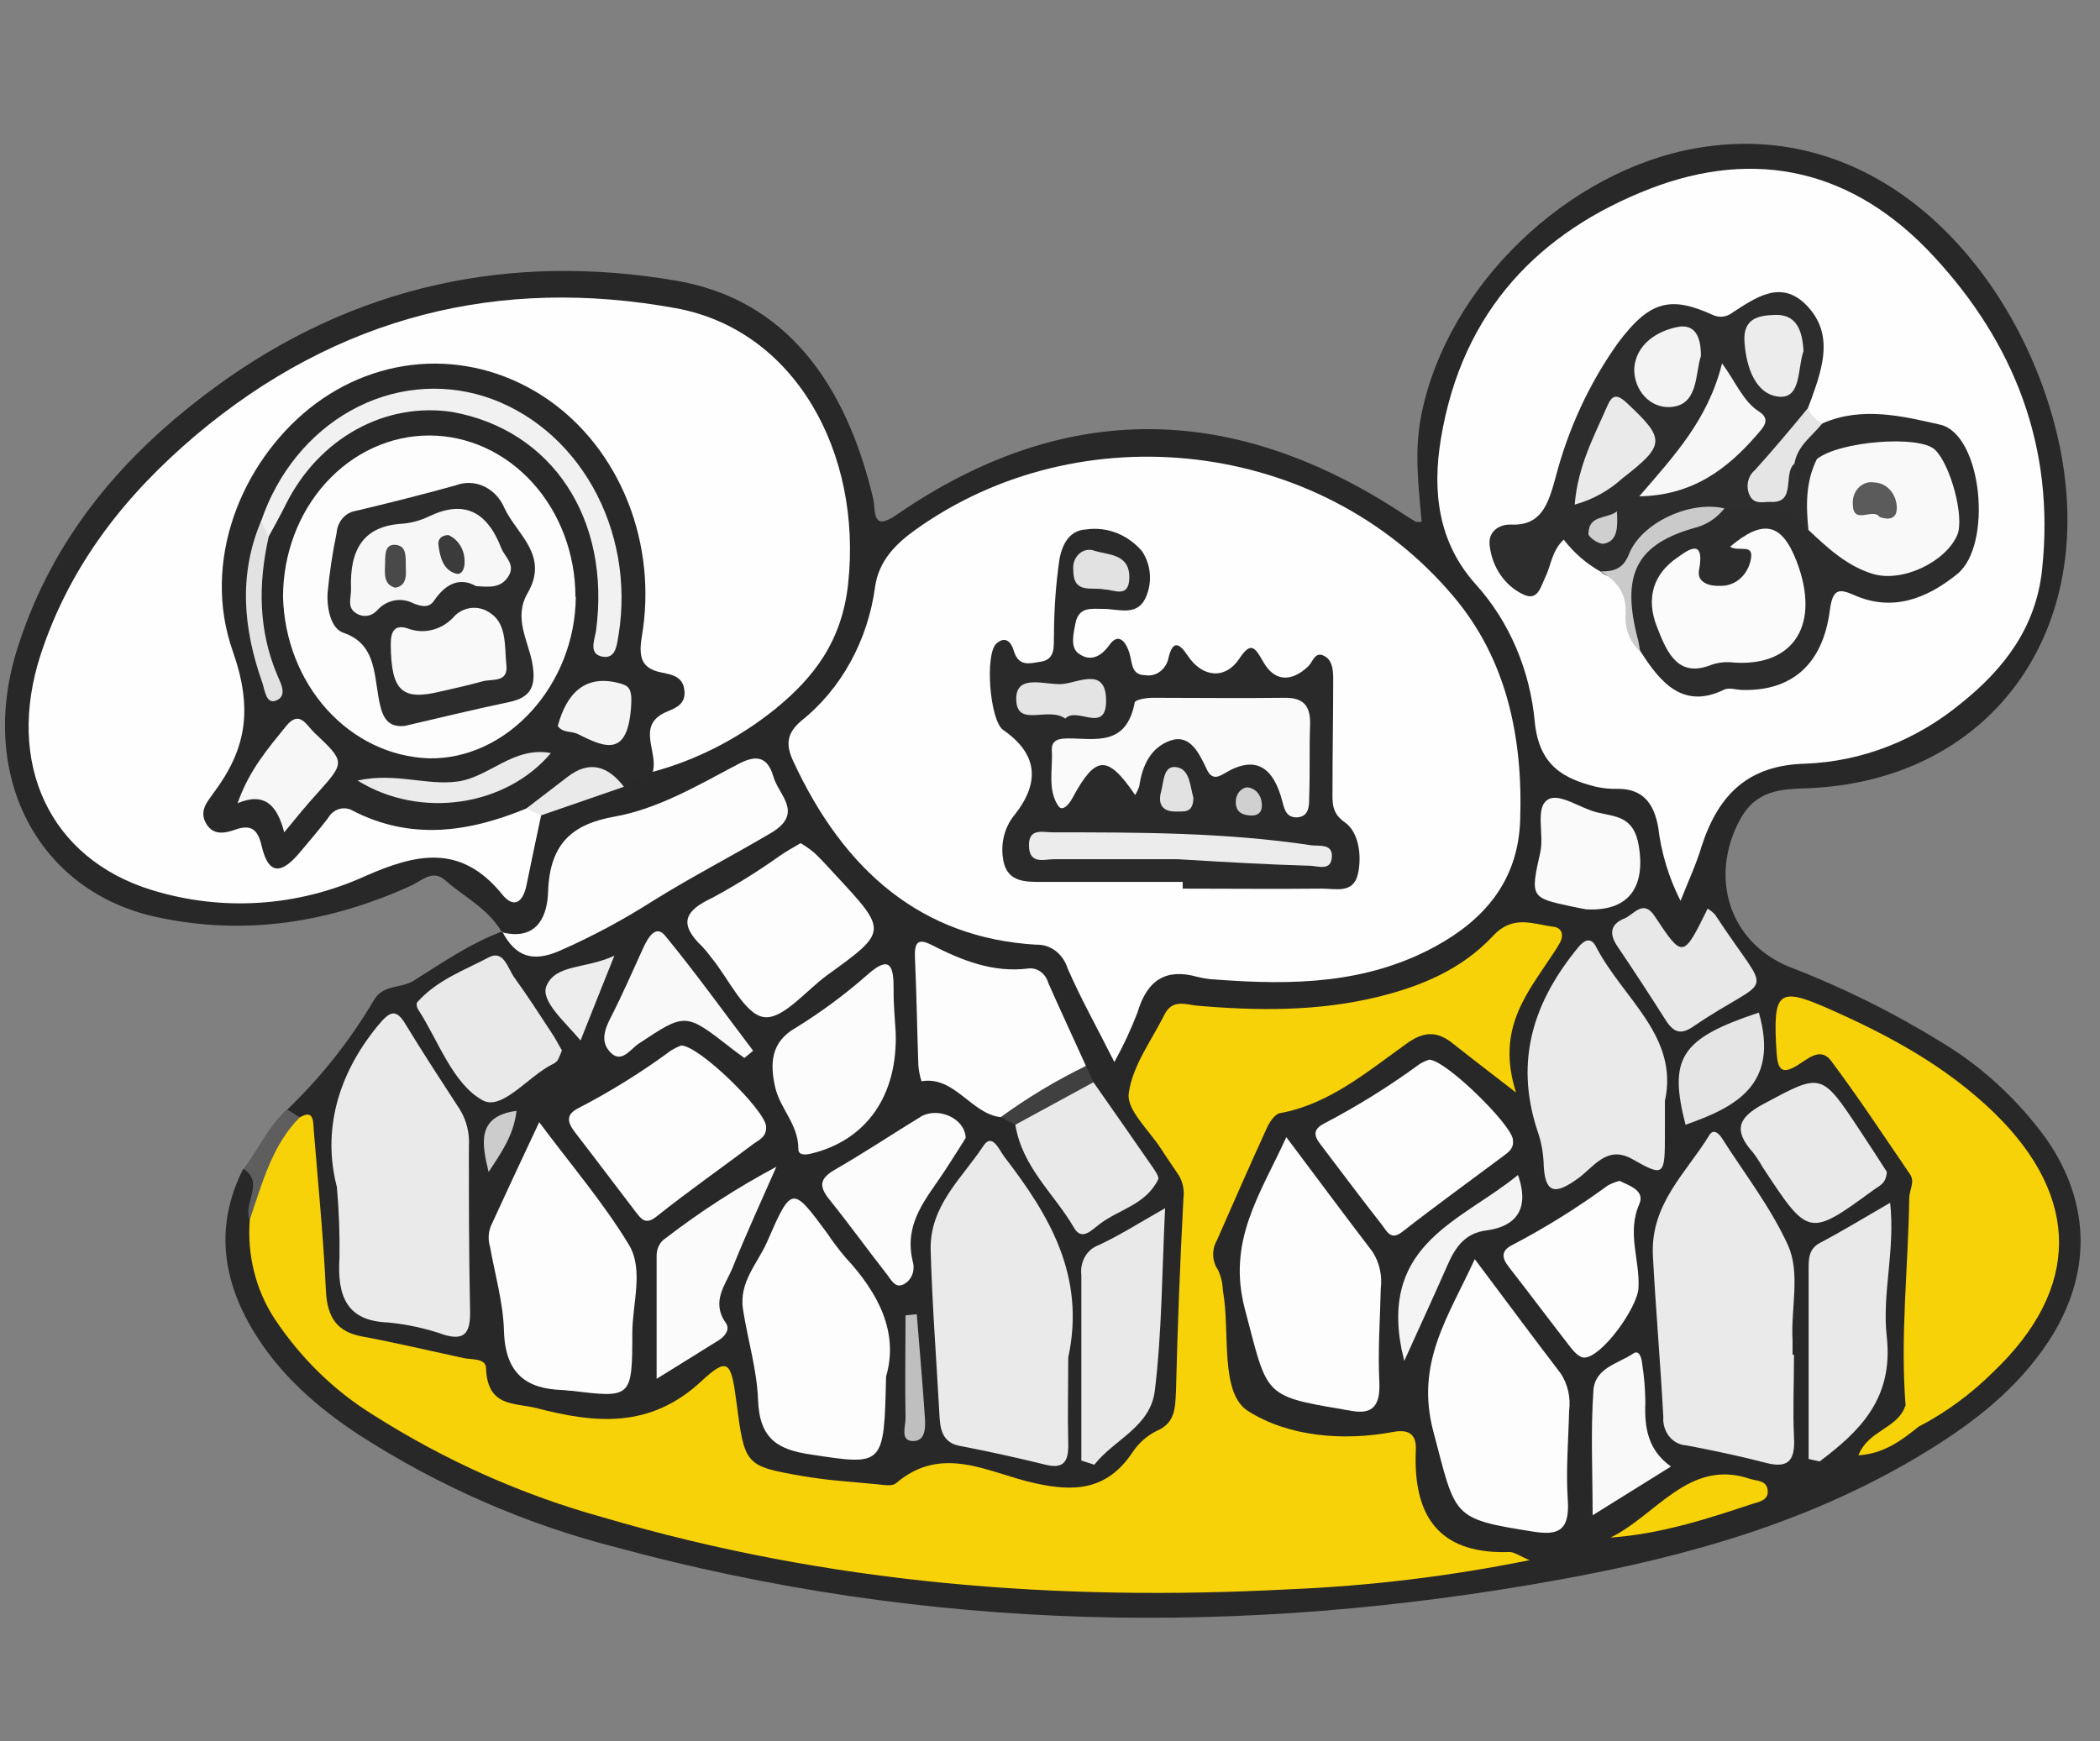 <svg width="211" height="175" viewBox="0 0 211 175" fill="none" xmlns="http://www.w3.org/2000/svg">
<rect x="0" y="0" width="211" height="175" fill="#808080" stroke="none"/>
<g clip-path="url(#clip0_4501_1876)">
<path d="M28.835 111.528C32.18 108.341 35.107 104.654 37.532 100.575C38.433 98.912 40.236 99.36 41.516 98.583C44.409 96.771 47.257 94.799 50.456 93.604C54.755 96.392 58.18 93.007 61.587 91.224C63.587 90.149 65.435 88.456 67.751 87.629C70.389 86.53 72.855 84.981 75.06 83.039C75.961 82.322 76.737 81.316 76.025 79.992C75.412 78.876 74.33 78.996 73.393 79.364C68.751 81.356 64.155 83.457 59.342 84.911C58.823 85.106 58.362 85.452 58.006 85.913C57.651 86.374 57.415 86.933 57.324 87.53C57.08 88.526 56.837 89.611 56.557 90.647C55.431 94.839 54.142 95.456 50.402 93.634C48.996 91.264 46.635 90.149 44.715 88.446C43.507 87.38 42.426 88.446 41.389 88.964C33.143 92.728 24.644 94.072 15.821 92.18C3.771 89.621 -2.33 77.871 1.78 65.065C5.385 53.703 12.685 45.478 21.526 38.975C35.648 28.589 51.411 25.373 67.967 28.211C78.954 30.103 84.965 38.507 87.714 50.019C88.029 51.343 87.533 53.494 90.075 51.741C107.054 40.041 124.106 40.469 141.131 51.741C141.5 51.98 141.879 52.219 142.257 52.438C142.452 52.464 142.648 52.464 142.843 52.438C142.528 48.923 142.104 45.468 142.762 41.943C145.285 28.709 157.551 17.137 170.448 14.887C190.276 11.432 204.074 29.256 207.111 45.667C210.518 64.109 199.559 78.528 181.588 79.215C178.938 79.305 176.424 79.384 174.81 82.402C171.701 88.207 173.774 94.69 179.767 97.159C185.11 99.208 190.28 101.774 195.215 104.827C199.237 107.266 202.783 110.559 205.651 114.516C210.157 121.058 210.157 128.208 205.804 134.84C202.65 139.6 198.378 142.896 193.791 145.734C182.228 152.884 169.574 156.419 156.668 158.749C124.872 164.534 93.211 164.016 61.785 155.463C52.759 153.151 44.098 149.358 36.09 144.21C31.953 141.482 28.159 138.235 25.455 133.754C22.337 128.566 21.571 123.139 24.437 117.463C26.816 117.692 27.231 118.459 27.051 122.153C26.212 126.555 27.681 130.12 30.268 133.346C35.243 139.6 41.795 143.045 48.563 146.122C61.974 152.226 76.151 154.706 90.408 156.687C102.512 158.36 114.742 158.44 126.864 158.082C132.704 157.912 138.526 157.006 144.366 156.508C145.85 156.325 147.35 156.382 148.818 156.677C148.692 156.787 148.593 156.528 148.449 156.508C142.636 155.741 142.564 155.771 141.05 149.538C140.437 147.038 139.184 145.853 136.904 145.853C133.299 145.853 129.82 144.688 126.251 144.3C124.16 144.061 123.232 142.637 122.772 140.625C121.691 135.975 121.727 131.086 120.33 126.495C120.179 125.533 120.373 124.544 120.871 123.737C121.826 121.576 122.619 119.335 123.475 117.135C124.989 113.261 126.9 110.234 131.082 109.079C134.173 108.222 136.913 105.902 139.599 103.871C141.879 102.148 144.105 101.61 146.574 103.283C148.431 104.548 149.81 104.448 150.477 101.77C150.928 100.547 151.509 99.387 152.207 98.314C152.595 97.528 153.442 96.612 152.532 95.765C151.621 94.919 150.873 95.765 150.152 96.263C148.993 97.162 147.789 97.99 146.547 98.743C139.337 102.646 131.595 103.721 123.683 103.014C120.889 102.765 118.536 102.726 116.932 105.803C115.328 108.88 115.761 111.538 117.779 114.058C119.798 116.577 120.483 119.415 120.078 122.96C119.492 128.546 120.014 134.232 119.753 139.888C119.645 142.219 119.059 144.091 117.049 145.236C116.079 145.794 115.22 146.563 114.526 147.496C111.696 151.37 108.109 152.007 103.963 150.822C101.755 150.185 99.457 149.777 97.249 149.358C95.864 148.994 94.412 149.091 93.076 149.637C87.11 152.445 81.279 150.006 75.448 148.98C73.582 148.661 73.357 146.481 72.933 144.738C71.969 140.755 71.131 140.357 67.985 142.617C66.359 143.773 64.466 144.388 62.533 144.389C58.468 144.509 54.566 143.244 50.582 142.707C50.248 142.701 49.921 142.608 49.626 142.435C49.331 142.262 49.078 142.014 48.888 141.711C47.085 138.206 43.967 137.728 40.84 137.05C30.529 134.82 31.764 135.129 30.647 123.707C30.304 120.271 30.439 116.736 29.223 113.52C29.002 113.257 28.849 112.934 28.781 112.583C28.713 112.233 28.732 111.868 28.835 111.528Z" fill="#282828"/>
<path d="M25.095 122.562C24.364 120.939 26.627 118.877 24.473 117.463C25.96 115.472 26.996 113.151 28.835 111.489L30.096 112.275C30.351 112.493 30.522 112.809 30.574 113.16C30.626 113.512 30.555 113.871 30.376 114.167C29.222 116.537 28.141 118.937 27.158 121.397C27.024 121.853 26.732 122.232 26.345 122.451C25.958 122.669 25.508 122.709 25.095 122.562Z" fill="#5E5E5E"/>
<path d="M111.967 106.729C110.164 103.144 108.569 100.306 107.271 97.319C107.047 96.606 106.623 95.99 106.061 95.562C105.498 95.134 104.827 94.916 104.144 94.939C92.617 94.271 84.794 87.53 79.675 76.437C78.918 74.784 79.08 73.659 80.495 72.454C82.48 70.871 84.16 68.868 85.435 66.559C86.71 64.251 87.555 61.684 87.921 59.011C88.282 56.312 90.076 54.599 92.013 53.215C108.515 41.435 132.569 44.034 145.962 59.847C151.369 66.18 153.037 74.077 152.739 82.481C152.514 88.645 148.999 92.499 144.223 95.108C137.238 98.912 129.803 99.011 122.223 98.444C121.571 98.416 120.922 98.323 120.285 98.165C117.266 97.319 115.283 98.364 114.283 101.77C113.624 103.484 112.849 105.142 111.967 106.729Z" fill="#FEFEFE"/>
<path d="M54.358 81.993C53.871 84.304 53.375 86.604 52.898 88.964C52.528 90.746 51.6 91.294 50.464 89.89C46.301 84.752 41.812 85.787 36.666 88.058C29.862 91.134 22.326 91.621 15.244 89.442C5.005 86.295 0.499 76.736 4.104 65.722C7.123 56.571 12.747 49.63 19.579 43.815C33.944 31.666 50.32 27.773 67.885 30.969C79.809 33.13 86.65 45.388 85.216 58.682C84.586 64.477 81.747 68.092 77.944 71.209C74.246 74.196 70.054 76.355 65.605 77.562C63.172 75.879 64.082 73.509 64.812 71.448C65.245 70.203 65.786 69.078 64.587 68.371C62.586 67.176 63.082 65.304 63.325 63.611C63.842 60.37 63.694 57.042 62.891 53.873C62.089 50.703 60.652 47.774 58.687 45.3C56.723 42.827 54.28 40.872 51.541 39.581C48.801 38.289 45.834 37.695 42.858 37.84C27.834 38.657 19.561 55.864 25.734 69.317C26.942 71.946 27.212 73.728 25.094 75.78C24.312 76.626 23.698 77.643 23.292 78.767C22.697 80.251 22.589 81.635 24.599 81.754C25.392 81.754 26.239 81.754 26.617 82.611C28.222 85.996 30.051 84.294 31.232 82.551C33.115 79.783 34.936 79.564 37.694 80.928C41.299 82.671 45.219 82.431 49.049 81.207C50.437 80.769 51.753 79.753 53.348 80.33C53.988 80.659 54.574 81.017 54.358 81.993Z" fill="#FEFEFE"/>
<path d="M168.854 90.527C167.679 88.226 166.914 85.698 166.6 83.079C166.141 80.579 164.942 79.295 162.626 79.275C161.864 79.3 161.102 79.23 160.355 79.066C157.146 78.259 154.65 76.984 154.208 72.553C153.734 67.34 151.649 62.466 148.305 58.752C144.448 54.49 143.916 49.312 144.772 44.114C146.935 30.999 154.902 23.202 165.771 18.97C176.37 14.877 186.221 16.978 194.368 25.841C202.263 34.404 206.508 44.761 205.183 57.218C204.57 63.113 201.29 67.256 197.126 70.611C192.572 74.393 187.075 76.534 181.381 76.746C175.829 76.895 172.72 79.643 170.963 85.07C170.458 86.783 169.71 88.376 168.854 90.527Z" fill="#FEFEFE"/>
<path d="M52.87 81.256C47.102 83.636 41.298 84.473 35.494 81.495C35.067 81.235 34.565 81.165 34.093 81.3C33.62 81.435 33.212 81.765 32.953 82.222C32.052 83.387 31.069 84.552 30.105 85.688C28.51 87.58 27.032 88.277 26.275 84.961C25.896 83.328 25.202 82.84 23.688 83.358C22.706 83.706 21.462 84.035 20.723 82.78C19.984 81.525 20.795 80.619 21.381 79.793C24.67 75.421 25.5 71.438 23.382 65.423C20.236 56.461 24.184 46.603 31.114 41.026C34.569 38.27 38.687 36.713 42.946 36.553C47.204 36.394 51.409 37.639 55.025 40.13C58.592 42.59 61.404 46.184 63.092 50.439C64.781 54.694 65.267 59.414 64.488 63.979C64.136 66.091 64.488 67.156 66.38 67.564C67.426 67.783 68.687 67.933 68.778 69.496C68.868 70.87 67.75 71.189 66.858 71.587C63.911 72.932 66.164 75.57 65.587 77.562L62.685 79.115C60.666 78.478 58.792 78.349 56.881 79.783C55.679 80.641 54.299 81.148 52.87 81.256Z" fill="#292929"/>
<path d="M180.254 136.144C180.254 138.903 180.128 141.671 180.254 144.419C180.417 147.008 179.479 147.546 177.388 146.998C174.748 146.311 172.08 145.754 169.403 145.246C169.082 145.23 168.767 145.142 168.477 144.988C168.186 144.835 167.927 144.618 167.715 144.351C167.502 144.085 167.34 143.773 167.238 143.436C167.137 143.099 167.097 142.742 167.123 142.388C166.835 137.001 166.366 131.623 166.078 126.236C165.798 120.998 169.421 117.882 171.747 114.078C172.161 113.391 172.711 113.898 173.035 114.416C175.28 117.941 177.884 121.287 179.633 125.101C180.93 127.949 179.921 131.484 180.11 134.7C180.11 135.178 180.11 135.696 180.11 136.144H180.254Z" fill="#EAEAEA"/>
<path d="M107.333 136.423C107.333 139.301 107.261 142.189 107.333 145.057C107.396 147.048 106.738 147.616 105.017 147.188C102.157 146.484 99.285 145.853 96.401 145.296C94.896 145.007 94.49 143.911 94.409 142.497C94.103 136.881 93.67 131.255 93.508 125.629C93.409 121.148 96.653 118.419 98.78 115.193C99.682 113.769 100.385 115.551 100.925 116.268C105.396 122.084 109.109 128.198 107.333 136.423Z" fill="#EAEAEA"/>
<path d="M33.847 119.276C32.405 113.749 33.847 108.083 37.965 103.074C39.137 101.66 39.768 101.242 40.804 103.024C42.553 105.902 44.409 108.73 46.212 111.509C46.882 112.595 47.2 113.901 47.113 115.213C47.113 120.68 47.113 126.167 47.23 131.613C47.284 133.784 46.825 134.78 44.671 134.153C42.811 133.501 40.892 133.08 38.948 132.898C34.937 132.749 33.856 130.379 34.108 126.406C34.147 124.025 34.06 121.645 33.847 119.276Z" fill="#EAEAEA"/>
<path d="M129.244 114.277C132.344 118.409 135.093 122.114 137.887 125.768C138.596 126.845 138.9 128.183 138.734 129.502C138.662 132.619 138.436 135.756 138.59 138.863C138.734 141.681 137.562 142.179 135.462 141.721C135.246 141.721 135.039 141.641 134.822 141.611C126.819 140.297 127.351 140.117 125.107 131.653C123.241 124.723 126.594 120.092 129.244 114.277Z" fill="#FDFDFD"/>
<path d="M148.179 126.535C151.279 130.677 154.028 134.382 156.822 138.036C157.529 139.114 157.83 140.453 157.66 141.77C157.588 144.758 157.326 147.745 157.525 150.733C157.75 153.939 156.443 154.298 154.046 153.919C145.781 152.615 146.304 152.485 144.024 143.882C142.176 136.951 145.529 132.33 148.179 126.535Z" fill="#FDFDFD"/>
<path d="M54.177 112.773C57.395 117.095 60.621 120.849 63.19 125.091C64.695 127.6 63.55 130.956 63.532 133.924C63.532 140.496 63.442 140.496 57.458 139.769C57.133 139.769 56.809 139.699 56.485 139.689C52.952 139.57 50.753 138.116 50.635 133.715C50.554 130.886 49.734 128.078 49.23 125.27C49.027 124.587 49.062 123.845 49.329 123.189C50.843 119.883 52.375 116.607 54.177 112.773Z" fill="#FDFDFD"/>
<path d="M89.029 138.335C88.822 147.377 88.831 147.297 81.414 146.162C78.341 145.694 76.313 144.748 76.168 140.715C76.06 137.648 75.123 134.631 74.654 131.584C74.231 128.825 76.132 126.963 77.088 124.772C79.539 119.136 79.611 119.186 83.099 123.916C83.68 124.782 84.305 125.61 84.974 126.396C88.254 129.931 90.327 133.904 89.029 138.335Z" fill="#FDFDFD"/>
<path d="M167.284 110.642V114.008C167.284 118.16 167.203 118.3 164.012 116.487C161.453 115.034 160.137 117.294 158.56 118.419C156.316 120.042 155.162 120.132 155.09 116.707C155.027 115.638 154.814 114.586 154.459 113.59C152.116 106.42 154.207 100.505 158.587 95.188C159.254 94.381 159.894 94.192 160.389 95.188C163.093 100.386 168.708 104.14 167.284 110.642Z" fill="#EAEAEA"/>
<path d="M50.402 93.684C53.512 94.48 54.972 92.688 55.071 89.601C55.233 84.722 57.567 82.81 61.713 82.073C66.102 81.296 70.095 78.936 74.096 76.825C75.709 75.969 77.043 75.769 77.701 78.02C78.188 79.862 80.793 81.655 77.575 83.646C73.6 85.996 69.464 88.127 65.633 90.517C62.581 92.465 59.403 94.162 56.125 95.596C53.53 96.691 51.79 96.163 50.456 93.604L50.402 93.684Z" fill="#FDFDFD"/>
<path d="M100.538 112.265C97.582 111.937 95.905 108.093 92.589 108.661C92.423 108.143 92.317 107.604 92.273 107.057C92.147 103.453 92.093 99.848 91.931 96.253C91.868 94.719 92.21 94.261 93.58 94.949C96.653 96.532 99.817 97.777 103.314 97.329C103.748 97.274 104.187 97.388 104.553 97.652C104.92 97.915 105.192 98.311 105.323 98.772C106.567 101.571 107.847 104.339 109.109 107.117C106.946 110.234 103.918 111.608 100.538 112.265Z" fill="#FDFDFD"/>
<path d="M68.436 105.066C70.239 105.066 76.854 111.538 76.971 113.191C77.052 114.287 76.214 114.565 75.637 115.004C72.419 117.433 69.121 119.734 65.966 122.253C64.885 123.119 64.452 122.542 63.876 121.795C61.848 119.146 59.847 116.477 57.801 113.829C57.035 112.833 56.774 112.036 58.117 111.359C61.354 109.687 64.472 107.746 67.445 105.554C67.762 105.361 68.094 105.198 68.436 105.066Z" fill="#FDFDFD"/>
<path d="M143.619 106.49C145.331 106.589 151.73 112.893 152 114.456C152.162 115.382 151.613 115.751 151.099 116.139C147.692 118.688 144.24 121.178 140.888 123.797C139.725 124.713 139.338 123.707 138.833 123.07C136.85 120.53 134.913 117.961 132.966 115.382C132.344 114.556 131.515 113.689 133.047 112.903C136.372 111.168 139.579 109.171 142.645 106.928C142.952 106.738 143.279 106.591 143.619 106.49Z" fill="#FDFDFD"/>
<path d="M80.441 84.732C80.934 85.019 81.404 85.352 81.847 85.728C82.586 86.424 83.271 87.201 83.974 87.958C89.201 93.584 89.201 93.594 83.144 97.976C80.99 99.529 78.638 102.516 76.719 102.208C74.799 101.899 73.204 98.334 71.473 96.233C71.195 95.846 70.894 95.48 70.572 95.138C68.121 92.817 68.823 91.513 71.545 90.238C73.887 88.978 76.159 87.564 78.35 86.006C79.044 85.528 79.711 85.16 80.441 84.732Z" fill="#FDFDFD"/>
<path d="M181.723 146.62C181.723 140.274 181.723 133.93 181.723 127.59C181.723 126.495 181.723 125.509 182.867 124.902C185.102 123.727 187.274 122.392 189.915 120.869C190.438 125.649 189.086 130 189.573 134.302C190.275 140.595 186.815 143.852 182.831 146.869L181.723 146.62Z" fill="#E9E9E9"/>
<path d="M89.994 103.741C90.21 110.094 87.065 114.576 81.513 115.93C80.909 116.079 80.198 116.109 80.216 115.462C80.216 112.982 78.413 111.479 77.89 109.278C77.341 106.858 77.458 104.717 79.927 103.303C82.482 101.733 84.915 99.931 87.2 97.916C89.462 95.924 89.805 97.109 89.787 99.489C89.769 100.873 89.913 102.307 89.994 103.741Z" fill="#FCFCFC"/>
<path d="M108.649 146.779C108.649 140.566 108.649 134.352 108.649 128.138C108.572 127.5 108.699 126.852 109.008 126.306C109.317 125.761 109.79 125.352 110.344 125.151C112.497 124.155 114.543 122.841 117.067 121.417C116.742 127.909 116.751 133.894 116.03 139.769C115.571 143.424 111.939 144.648 109.956 147.198L108.649 146.779Z" fill="#E9E9E9"/>
<path d="M162.724 118.668C163.779 119.176 165.302 119.664 164.707 121.018C163.436 123.916 164.797 126.654 164.626 129.463C164.5 131.454 160.922 136.433 159.164 136.433C158.741 136.433 158.218 135.925 157.893 135.517C155.776 132.798 153.712 130.03 151.585 127.302C150.855 126.366 150.837 125.679 151.954 125.111C155.276 123.376 158.481 121.379 161.544 119.136C161.92 118.932 162.316 118.775 162.724 118.668Z" fill="#FDFDFD"/>
<path d="M189.581 117.762C189.518 118.957 188.815 119.166 188.301 119.544C181.731 124.344 181.731 124.344 177.08 117.254C176.793 116.749 176.474 116.266 176.125 115.81C174.052 113.5 174.755 112.245 177.207 110.931C183.02 107.824 182.975 107.705 186.886 113.62C187.841 115.053 188.77 116.507 189.581 117.762Z" fill="#E9E9E9"/>
<path d="M109.866 108.76C111.848 111.598 113.84 114.436 115.805 117.284C116.066 117.662 116.49 118.28 116.373 118.519C115.102 121.098 112.443 121.506 110.451 123.04C109.712 123.587 108.703 124.743 107.928 123.408C105.936 119.963 102.728 117.354 102.016 113.032C102.97 111.74 104.165 110.689 105.52 109.952C106.874 109.215 108.356 108.809 109.866 108.76Z" fill="#E9E9E9"/>
<path d="M56.459 105.554C56.342 105.898 56.2 106.231 56.035 106.549C55.894 106.729 55.714 106.866 55.512 106.948C53.07 108.163 50.438 111.658 48.491 110.572C45.463 108.899 44.066 104.598 41.993 101.411C41.885 101.242 41.813 100.844 41.912 100.734C43.922 98.464 46.644 97.518 49.122 96.203C50.627 95.416 51.024 97.348 51.709 98.284C52.998 100.047 54.178 101.909 55.395 103.751C55.791 104.319 56.098 104.956 56.459 105.554Z" fill="#E9E9E9"/>
<path d="M65.975 138.564C65.975 134.212 65.975 130.209 65.975 126.196C65.969 125.84 66.049 125.489 66.208 125.179C66.366 124.869 66.597 124.612 66.876 124.434C70.408 121.718 74.13 119.317 78.007 117.254C76.529 120.62 74.987 123.956 73.618 127.371C72.924 129.104 71.4 130.777 72.933 132.958C73.392 133.625 72.815 134.312 72.212 134.69C70.166 135.975 68.093 137.24 65.975 138.564Z" fill="#FBFBFB"/>
<path d="M97.033 114.346C96.429 115.342 95.699 116.458 94.951 117.623C93.149 120.401 90.724 122.87 91.734 126.873C91.838 127.295 91.804 127.743 91.64 128.14C91.475 128.536 91.189 128.857 90.833 129.044C89.931 129.562 89.508 128.536 89.03 127.959C87.119 125.519 85.29 122.98 83.361 120.58C82.325 119.295 82.271 118.519 83.803 117.593C86.777 115.89 89.643 113.978 92.572 112.186C94.275 111.24 96.934 112.355 97.033 114.346Z" fill="#FCFCFC"/>
<path d="M171.583 91.304C171.849 91.476 172.097 91.679 172.322 91.911C178.126 100.804 178.306 97.597 170.096 103.184C168.897 104 168.176 103.771 167.392 102.566C165.788 100.03 164.144 97.518 162.462 95.028C161.561 93.644 162.003 92.788 163.219 92.3C164.175 91.911 165.103 90.308 166.265 92.081C169.086 96.343 169.113 96.323 171.583 91.304Z" fill="#E8E8E8"/>
<path d="M159.381 91.384C159.074 91.324 158.534 91.234 158.002 91.115C153.793 90.219 153.739 90.209 154.766 85.628C155.172 83.796 154.181 81.077 155.587 80.32C156.731 79.703 158.75 81.207 160.417 81.625C162.265 82.093 164.148 81.963 164.653 84.961C165.365 89.183 163.626 91.613 159.381 91.384Z" fill="#FAFAFA"/>
<path d="M74.798 106.32C74.347 105.992 73.896 105.683 73.455 105.325C68.858 101.74 68.876 101.77 64.181 104.876C63.352 105.424 62.478 106.868 61.387 105.813C60.297 104.757 60.72 103.492 61.387 102.208C62.559 99.907 63.595 97.537 64.668 95.177C65.136 94.182 65.902 92.907 66.822 94.022C69.895 97.757 72.734 101.72 75.672 105.593L74.798 106.32Z" fill="#F9F9F9"/>
<path d="M167.889 147.377L160.021 152.276C160.021 147.885 159.814 143.782 160.102 139.719C160.265 137.449 162.599 137.04 164.095 136.025C164.717 135.597 164.942 136.493 164.996 137.021C165.198 138.313 165.307 139.622 165.321 140.934C165.213 143.463 165.564 145.714 167.889 147.377Z" fill="#F9F9F9"/>
<path d="M169.358 113.032C167.618 106.311 168.88 104.359 176.721 101.76C178.821 109.079 174.306 111.28 169.358 113.032Z" fill="#E5E5E5"/>
<path d="M152.521 118.081C153.963 122.183 151.512 123.368 149.358 123.647C147.204 123.926 146.24 125.3 145.42 127.182C144.068 130.259 142.662 133.296 141.094 136.762C140.913 135.975 140.859 135.766 140.814 135.557C138.759 124.902 146.871 122.701 152.521 118.081Z" fill="#F4F4F4"/>
<path d="M58.333 104.558C56.639 102.566 54.313 100.575 54.899 99.101C55.8 96.87 58.81 97.398 61.73 96.044C60.424 99.29 59.486 101.66 58.333 104.558Z" fill="#EDEDED"/>
<path d="M52.871 81.257L57.026 78.07C59.216 76.387 61.072 76.955 62.686 79.066L54.358 81.944L52.871 81.257Z" fill="#EAEAEA"/>
<path d="M92.112 132.072C92.391 135.497 92.688 138.913 92.923 142.338C93.004 143.414 93.022 144.847 91.715 144.818C90.408 144.788 91.003 143.334 90.985 142.507C90.922 139.072 90.985 135.626 90.985 132.181L92.112 132.072Z" fill="#BFBFBF"/>
<path d="M109.866 108.76L102.016 113.032L100.547 112.265C103.269 110.288 106.136 108.566 109.118 107.117L109.866 108.76Z" fill="#404040"/>
<path d="M49.095 117.782C48.41 114.964 47.86 112.156 51.898 111.638C51.618 114.117 50.311 115.91 49.095 117.782Z" fill="#CCCCCC"/>
<path d="M25.096 122.562C26.348 118.897 27.349 115.083 30.098 112.305C31.558 111.429 31.449 112.693 31.53 113.619C31.963 118.977 32.495 124.334 32.747 129.711C32.882 132.49 33.937 133.844 36.352 134.302C39.777 134.939 43.175 135.746 46.59 136.483C47.42 136.652 48.798 136.483 48.834 137.479C48.97 141.462 51.727 140.944 53.927 141.512C59.767 143.035 65.318 143.603 70.474 138.803C73.123 136.343 73.466 136.811 73.979 140.795C74.826 147.267 74.817 147.327 80.676 148.343C83.136 148.771 85.632 148.92 88.12 149.159C88.76 149.219 89.625 149.398 90.04 149.05C94.699 145.067 99.386 148.054 103.964 149.05C107.848 149.916 111.174 149.836 113.76 145.993C114.402 145.016 115.271 144.248 116.275 143.772C118.077 142.975 118.077 141.531 118.159 139.789C118.312 133.316 118.573 126.844 118.907 120.401C119.016 119.587 118.842 118.758 118.42 118.081C117.843 117.204 117.239 116.358 116.672 115.472C115.491 113.619 113.202 111.568 113.409 109.905C113.76 107.127 115.698 104.578 117.014 101.939C117.78 100.395 119.159 100.943 120.249 101.063C126.342 101.59 132.407 101.65 138.419 100.186C142.727 99.131 146.836 97.458 150.036 94.032C152.028 91.891 154.046 92.877 156.11 93.136C156.903 93.246 157.165 93.913 156.741 94.729C156.516 95.14 156.27 95.536 156.002 95.914C153.497 99.768 150.27 103.323 152.325 109.796C149.621 107.695 147.819 106.33 146.016 104.896C144.43 103.612 143.069 103.602 141.303 104.896C137.328 107.744 133.489 110.991 128.595 111.867C128.099 111.957 127.568 112.743 127.297 113.341C125.585 117.085 123.927 120.869 122.268 124.653C122.004 125.103 121.875 125.633 121.897 126.169C121.92 126.705 122.094 127.219 122.394 127.64C122.684 128.275 122.847 128.971 122.872 129.682C123.629 133.864 122.521 139.968 125.396 141.8C129.46 144.379 134.976 144.847 139.987 143.901C141.834 143.553 142.312 144.419 142.258 145.724C141.924 153.122 145.268 156.189 151.676 155.97C152.163 155.97 152.658 156.359 153.677 156.787C145.703 158.403 137.634 159.381 129.532 159.715C106.28 160.949 83.244 159.167 60.659 152.505C52.526 150.264 44.715 146.781 37.452 142.159C33.553 139.749 30.171 136.438 27.538 132.45C25.684 129.58 24.818 126.074 25.096 122.562Z" fill="#F8D208"/>
<path d="M191.465 141.223C190.915 134.252 191.735 127.332 191.834 120.391C191.834 119.604 192.438 118.778 191.906 118.001C189.293 114.177 186.742 110.294 183.975 106.599C182.885 105.145 181.578 106.49 180.47 107.137C179.073 107.944 178.622 107.545 178.505 105.803C178.108 99.599 178.631 99.111 183.804 101.401C189.78 104.05 195.52 107.117 200.414 111.877C209.066 120.341 209.039 129.492 200.333 137.817C198.074 140.071 195.526 141.943 192.772 143.374C190.546 143.981 191.095 142.537 191.465 141.223Z" fill="#F8D208"/>
<path d="M161.822 154.517C166.41 152.286 169.717 146.55 175.81 148.612C176.486 148.841 177.513 148.731 177.612 149.777C177.711 150.822 176.657 150.932 176.008 151.151C171.348 152.714 166.698 154.178 161.822 154.517Z" fill="#F8D208"/>
<path d="M191.465 141.223C191.455 141.687 191.575 142.143 191.809 142.528C192.043 142.913 192.379 143.209 192.772 143.374C191.033 144.778 189.266 146.092 186.725 146.252C187.761 143.663 190.663 143.623 191.465 141.223Z" fill="#F8D208"/>
<path d="M118.833 88.625H104.512C103.088 88.625 101.448 88.625 100.907 86.883C100.671 86.015 100.644 85.094 100.831 84.211C101.018 83.329 101.41 82.516 101.97 81.854C104.566 78.548 104.206 75.72 100.799 73.36C99.447 72.424 98.924 65.692 100.132 64.657C101.033 63.88 101.61 64.537 101.853 65.374C102.349 67.067 103.476 66.658 104.557 66.499C106.134 66.26 105.846 64.846 105.9 63.711C105.908 61.193 106.092 58.679 106.45 56.192C106.783 54.43 107.612 53.275 109.153 53.205C110.174 53.057 111.213 53.178 112.184 53.556C113.155 53.935 114.031 54.562 114.741 55.386C115.206 56.07 115.482 56.888 115.537 57.741C115.591 58.594 115.421 59.446 115.048 60.196C114.146 61.938 112.344 61.191 110.884 61.191C109.631 61.191 108.378 60.932 108.045 62.695C107.856 63.691 107.513 65.085 108.387 65.682C109.46 66.469 110.541 66.111 111.461 64.826C112.38 63.541 113.092 64.448 113.47 65.593C113.786 66.588 113.624 67.843 115.075 67.853C115.61 67.946 116.158 67.803 116.599 67.454C117.041 67.106 117.341 66.581 117.436 65.991C117.86 64.358 118.481 64.597 119.338 65.891C120.807 68.112 123.114 68.291 124.493 66.23C125.673 64.467 126.052 64.965 126.926 66.509C128.107 68.59 129.81 68.5 131.432 66.977C131.892 66.539 132.09 65.563 132.874 65.842C133.857 66.19 133.956 67.266 133.956 68.222C133.956 71.946 133.884 75.66 133.884 79.374C133.884 80.629 133.758 81.695 135.136 82.651C136.515 83.606 136.858 85.996 136.434 87.849C135.975 89.84 134.163 89.293 132.829 89.302C128.161 89.352 123.492 89.302 118.833 89.302C118.833 89.113 118.833 88.874 118.833 88.625Z" fill="#2A2A2A"/>
<path d="M160.822 57.447C159.407 56.656 158.148 55.563 157.118 54.231C155.928 55.346 155.856 56.76 155.315 57.895C154.775 59.03 154.513 60.444 153.053 59.737C152.148 59.318 151.359 58.643 150.766 57.779C150.172 56.916 149.796 55.894 149.674 54.818C149.493 53.325 150.746 52.667 151.828 52.717C154.829 52.846 155.541 50.725 156.262 48.117C157.535 43.153 159.679 38.515 162.571 34.464C165.689 30.292 167.78 29.684 172.043 31.626C172.378 31.795 172.748 31.861 173.114 31.817C173.481 31.773 173.83 31.621 174.125 31.377C176.495 29.854 178.991 28.071 181.533 30.7C184.237 33.508 183.173 36.824 182.029 40.021L181.65 41.017C181.569 43.008 180.406 44.293 179.352 45.677C179.208 45.876 179.226 45.896 180.136 46.344C181.1 46.344 182.074 44.97 183.029 46.344C183.592 48.563 183.412 50.931 182.524 53.016C182.164 53.484 181.506 54.012 181.163 53.663C178.64 51.154 175.657 52.966 172.935 52.508C169.573 52.508 166.158 52.239 164.283 56.491C164.151 56.846 163.945 57.161 163.682 57.411C163.42 57.662 163.108 57.841 162.771 57.934C162.434 58.027 162.082 58.032 161.744 57.947C161.406 57.862 161.09 57.691 160.822 57.447Z" fill="#2D2D2D"/>
<path d="M182.552 46.135C181.497 46.673 181.11 47.758 180.524 48.883C180.461 48.117 180.398 47.36 180.344 46.593C179.298 43.606 181.66 43.407 183.156 42.53C187.094 40.817 191.204 41.823 194.953 42.679C199.171 43.675 200.243 54.788 196.656 57.686C193.565 60.196 190.104 61.5 186.283 59.797C184.679 59.08 184.129 59.249 183.85 61.37C183.138 66.768 180.028 69.456 175.099 69.337C174.45 69.337 173.711 69.038 173.17 69.337C169.141 71.269 166.861 68.66 164.842 65.473C163.256 63.213 163.599 60.494 163.752 57.985C163.78 56.745 164.191 55.554 164.915 54.607C165.639 53.66 166.634 53.014 167.735 52.777C169.673 52.458 171.385 51.502 173.269 51.134C176.108 51.662 179.434 49.879 181.66 53.295C183.318 52.139 184.553 53.344 185.769 54.29C186.62 55.042 187.629 55.544 188.702 55.749C189.775 55.954 190.877 55.857 191.907 55.465C193.809 54.739 195.187 53.474 194.917 50.994C194.647 48.515 193.583 46.812 191.312 46.583C189.185 46.354 187.013 45.737 184.877 46.583C184.499 46.802 184.066 46.876 183.646 46.795C183.225 46.714 182.841 46.482 182.552 46.135Z" fill="#2C2C2C"/>
<path d="M173.269 51.094C172.551 51.995 171.611 52.645 170.565 52.966C164.382 54.629 162.814 57.696 164.608 64.398C164.685 64.746 164.745 65.098 164.788 65.453C164.289 65.013 163.895 64.444 163.642 63.796C163.389 63.149 163.284 62.442 163.337 61.739C163.454 59.518 162.381 58.353 160.822 57.427C162.039 57.427 163.057 57.248 163.67 55.694C164.914 52.528 169.835 50.267 173.269 51.094Z" fill="#CACACA"/>
<path d="M183.11 42.53C182.11 43.825 180.623 44.721 180.298 46.593C179.099 47.589 180.55 50.626 177.856 50.437C177.135 50.437 176.252 50.715 175.81 49.799C175.602 49.375 175.54 48.882 175.636 48.411C175.732 47.941 175.98 47.524 176.333 47.24C178.135 45.249 179.938 43.088 181.659 41.007C181.795 41.356 181.994 41.671 182.243 41.933C182.492 42.195 182.787 42.398 183.11 42.53Z" fill="#E5E5E5"/>
<path d="M57.854 59.976C57.791 68.849 50.942 76.367 43.074 76.208C39.225 76.07 35.569 74.317 32.85 71.305C30.13 68.293 28.552 64.249 28.438 59.996C28.438 55.691 29.985 51.563 32.74 48.519C35.495 45.475 39.232 43.765 43.128 43.765C47.024 43.765 50.761 45.475 53.516 48.519C56.27 51.563 57.818 55.691 57.818 59.996L57.854 59.976Z" fill="#FDFDFD"/>
<path d="M26.249 52.339C27.885 47.533 31.095 43.581 35.242 41.265C39.389 38.949 44.172 38.437 48.645 39.832C53.171 41.268 57.057 44.504 59.553 48.916C62.049 53.329 62.979 58.606 62.164 63.731C61.974 64.776 61.911 66.18 60.614 66.001C59.117 65.792 59.712 64.408 59.883 63.412C61.398 52.199 55.513 43.227 45.464 41.405C42.168 40.899 38.811 41.505 35.833 43.143C32.854 44.782 30.393 47.376 28.772 50.586C28.205 51.731 27.583 52.847 26.97 53.972C25.654 54.022 26.033 53.135 26.249 52.339Z" fill="#F1F1F1"/>
<path d="M28.556 83.646C27.853 80.918 26.582 79.573 23.869 80.719C25.068 77.323 26.96 75.192 28.745 72.971C30.097 71.299 30.773 72.862 31.602 73.648C34.702 76.576 34.693 76.576 31.872 79.733C30.818 80.878 29.808 82.123 28.556 83.646Z" fill="#F7F7F7"/>
<path d="M55.35 75.68C50.843 81.037 42.236 82.362 35.928 78.438C39.731 77.602 42.894 78.986 46.04 78.528C49.185 78.07 51.627 74.973 55.35 75.68Z" fill="#EBEBEB"/>
<path d="M56.043 72.961C56.944 69.606 58.828 67.783 62.153 68.64C63.172 68.899 63.532 69.148 63.415 70.95C63.073 76.098 60.856 75.172 58.08 73.778C57.422 73.439 56.557 73.688 56.043 72.961Z" fill="#F4F4F4"/>
<path d="M26.248 52.339C26.501 52.886 26.744 53.434 26.987 53.972C25.924 58.752 25.969 63.422 27.889 67.913C28.258 68.769 28.862 69.904 27.789 70.382C26.717 70.86 26.609 69.317 26.347 68.58C24.455 63.223 23.932 57.756 26.248 52.339Z" fill="#E2E2E2"/>
<path d="M114.057 79.892C111.237 75.77 110.074 75.909 107.749 80.211C107.361 80.928 106.721 81.595 106.316 80.968C105.234 79.325 105.793 77.273 105.685 75.391C105.613 74.266 106.586 74.216 107.325 74.206C110.029 74.206 113.174 75.043 114.012 70.592C114.066 70.313 115.166 70.124 115.815 70.124C120.258 70.124 124.701 70.183 129.144 70.124C130.947 70.124 131.704 70.9 131.632 72.902C131.542 75.292 131.632 77.692 131.542 80.081C131.542 81.017 131.542 82.073 130.289 82.143C129.316 82.143 129.081 81.486 128.856 80.579C127.955 77.074 126.152 75.829 123.034 77.721C122.277 78.189 121.691 78.299 121.231 77.263C120.465 75.66 119.564 73.758 117.626 74.415C115.689 75.073 114.778 76.835 114.472 79.006C114.366 79.318 114.227 79.616 114.057 79.892Z" fill="#FAFAFA"/>
<path d="M118.302 86.345C114.562 86.345 110.191 86.345 105.901 86.345C104.946 86.345 103.45 86.912 103.387 85.04C103.324 83.168 104.784 83.646 105.766 83.646C114.436 83.646 123.106 83.646 131.722 84.941C132.506 85.06 133.831 84.752 133.822 86.006C133.822 87.629 132.38 87.002 131.56 87.002C127.342 86.883 123.124 86.634 118.302 86.345Z" fill="#ECECEC"/>
<path d="M107.035 72.215C105.305 70.95 102.114 73.21 102.105 70.223C102.105 67.644 105.125 68.889 106.747 68.739C108.369 68.59 111.055 67.037 111.136 70.263C111.226 73.888 108.198 70.94 107.035 72.215Z" fill="#E4E4E4"/>
<path d="M110.984 59.24C109.65 58.961 107.812 59.747 107.839 57.248C107.807 56.943 107.847 56.634 107.954 56.351C108.062 56.068 108.233 55.821 108.452 55.632C108.671 55.443 108.93 55.319 109.204 55.273C109.479 55.226 109.76 55.258 110.02 55.366C111.444 55.794 113.625 55.665 113.462 58.254C113.336 60.126 111.876 59.24 110.984 59.24Z" fill="#E2E2E2"/>
<path d="M119.905 80.151C119.905 81.794 118.896 81.525 118.103 81.555C116.859 81.555 116.3 80.878 116.661 79.564C116.94 78.568 116.868 76.795 118.31 77.114C119.572 77.383 119.581 79.086 119.905 80.151Z" fill="#E2E2E2"/>
<path d="M125.251 79.125C125.643 79.132 126.017 79.302 126.3 79.602C126.582 79.901 126.752 80.307 126.775 80.739C126.883 81.645 126.369 82.003 125.621 81.953C124.873 81.904 124.125 81.645 124.17 80.539C124.17 80.201 124.278 79.873 124.476 79.614C124.674 79.355 124.949 79.182 125.251 79.125Z" fill="#D0D0D0"/>
<path d="M182.553 46.135C184.797 44.333 192.854 43.695 194.422 45.199C195.99 46.703 197.423 52.03 196.648 53.793C195.467 56.481 191.141 58.562 188.185 57.676C185.653 56.919 183.679 55.127 181.705 53.255C181.453 50.785 181.426 48.395 182.553 46.135Z" fill="#F9F9F9"/>
<path d="M164.707 49.879C168.312 45.687 171.611 42.162 173.026 36.516C174.422 38.418 175.143 40.33 176.721 41.345C177.955 42.132 177.207 42.909 176.604 43.606C173.539 47.181 170.024 49.789 164.707 49.879Z" fill="#F7F7F7"/>
<path d="M158.219 50.706C158.543 46.802 160.174 43.835 161.517 40.748C162.013 39.623 162.518 39.612 163.473 40.509C167.33 44.123 167.357 44.701 163.031 48.057C161.627 49.327 159.982 50.232 158.219 50.706Z" fill="#EAEAEA"/>
<path d="M170.899 35.779C170.313 37.601 170.655 40.758 167.807 40.907C167.336 40.935 166.864 40.854 166.422 40.671C165.98 40.487 165.577 40.205 165.238 39.841C164.9 39.477 164.633 39.04 164.455 38.557C164.276 38.074 164.19 37.555 164.202 37.033C164.373 34.644 166.419 33.289 168.546 32.861C170.214 32.532 170.917 33.697 170.899 35.779Z" fill="#F3F3F3"/>
<path d="M181.209 35.301C180.596 36.944 181.02 40.1 178.712 39.861C176.405 39.623 175.45 36.934 175.279 34.355C175.116 31.925 176.775 31.706 178.334 31.646C180.452 31.567 181.101 33.12 181.209 35.301Z" fill="#ECECEC"/>
<path d="M162.464 51.393C162.536 52.886 162.59 54.38 161.139 54.639C160.67 54.729 159.598 53.992 159.598 53.643C159.634 51.691 161.454 52.179 162.464 51.393Z" fill="#CFCFCF"/>
<path d="M173.837 54.938C177.208 52.1 179.046 52.588 180.525 56.431C182.931 62.715 180.29 66.967 174.261 66.588C173.508 66.488 172.745 66.555 172.017 66.788C168.7 68.142 167.565 65.792 166.51 63.063C165.311 60.076 166.159 57.636 168.574 56.003C169.376 55.456 171.368 53.812 170.71 57.308C170.476 58.572 171.827 58.931 172.828 58.871C173.545 58.904 174.249 58.655 174.815 58.168C175.381 57.681 175.772 56.988 175.919 56.212C176.244 54.549 174.702 55.515 173.837 54.938Z" fill="#FBFBFB"/>
<path d="M40.66 72.951C38.677 73.161 38.326 71.697 38.028 70.054C37.569 67.465 37.632 64.657 34.505 63.591C33.234 63.163 32.819 61.122 32.918 59.548C33.108 57.538 33.409 55.543 33.82 53.574C33.859 53.033 34.06 52.522 34.391 52.121C34.722 51.721 35.165 51.454 35.649 51.363C39.029 50.566 42.408 49.71 45.761 48.784C46.697 48.418 47.722 48.452 48.636 48.88C49.55 49.307 50.286 50.097 50.7 51.094C51.962 53.743 55.206 55.814 53.007 59.618C51.601 62.038 53.007 64.288 53.458 66.499C53.935 68.968 53.341 70.094 51.16 70.552C47.636 71.289 44.148 72.145 40.66 72.951Z" fill="#2C2C2C"/>
<path d="M188.861 51.96C188.176 50.964 186.158 52.886 186.158 50.586C186.147 50.282 186.198 49.978 186.307 49.698C186.416 49.418 186.58 49.169 186.787 48.967C186.994 48.766 187.239 48.618 187.505 48.535C187.77 48.452 188.049 48.434 188.321 48.485C188.93 48.501 189.51 48.781 189.933 49.266C190.357 49.751 190.59 50.4 190.583 51.074C190.565 52.229 189.69 52.249 188.861 51.96Z" fill="#5B5B5B"/>
<path d="M47.833 58.901C46.238 58.005 44.805 58.602 43.615 60.365C43.083 61.151 42.299 60.932 41.533 60.634C40.942 60.325 40.28 60.223 39.636 60.342C38.991 60.462 38.395 60.796 37.928 61.301C37.664 61.608 37.316 61.809 36.938 61.874C36.56 61.939 36.172 61.864 35.837 61.659C34.801 61.072 35.305 60.076 35.269 59.16C35.125 55.177 36.558 52.876 40.343 52.637C41.314 52.567 42.266 52.307 43.155 51.871C46.571 50.248 48.914 51.333 50.365 55.077C50.717 55.993 51.843 56.72 51.077 57.925C50.311 59.13 49.167 58.99 47.833 58.901Z" fill="#F7F7F7"/>
<path d="M40.992 63.163C41.812 63.469 42.694 63.508 43.533 63.274C44.372 63.041 45.133 62.546 45.724 61.849C46.224 61.386 46.846 61.117 47.498 61.083C48.148 61.049 48.792 61.251 49.329 61.659C50.96 62.775 50.681 65.055 50.879 66.847C51.077 68.64 49.428 68.202 48.473 68.471C47.112 68.849 45.769 69.158 44.372 69.466C40.37 70.462 39.307 69.466 39.262 64.776C39.253 63.382 39.685 62.735 40.992 63.163Z" fill="#F9F9F9"/>
<path d="M45.056 53.773C45.555 53.989 45.98 54.372 46.271 54.868C46.562 55.365 46.704 55.95 46.679 56.541C46.679 57.208 46.372 57.825 45.778 57.636C44.579 57.278 44.227 56.083 44.065 54.878C43.939 54.181 44.362 53.773 45.056 53.773Z" fill="#3B3B3B"/>
<path d="M39.704 59.06C38.578 58.752 38.65 57.756 38.686 56.76C38.722 55.764 38.605 54.579 39.876 54.768C40.975 54.977 40.723 56.232 40.777 57.138C40.831 58.044 40.732 58.911 39.704 59.06Z" fill="#494949"/>
</g>
<defs>
<clipPath id="clip0_4501_1876">
<rect width="210" height="175" fill="white" transform="translate(0.5)"/>
</clipPath>
</defs>
</svg>
